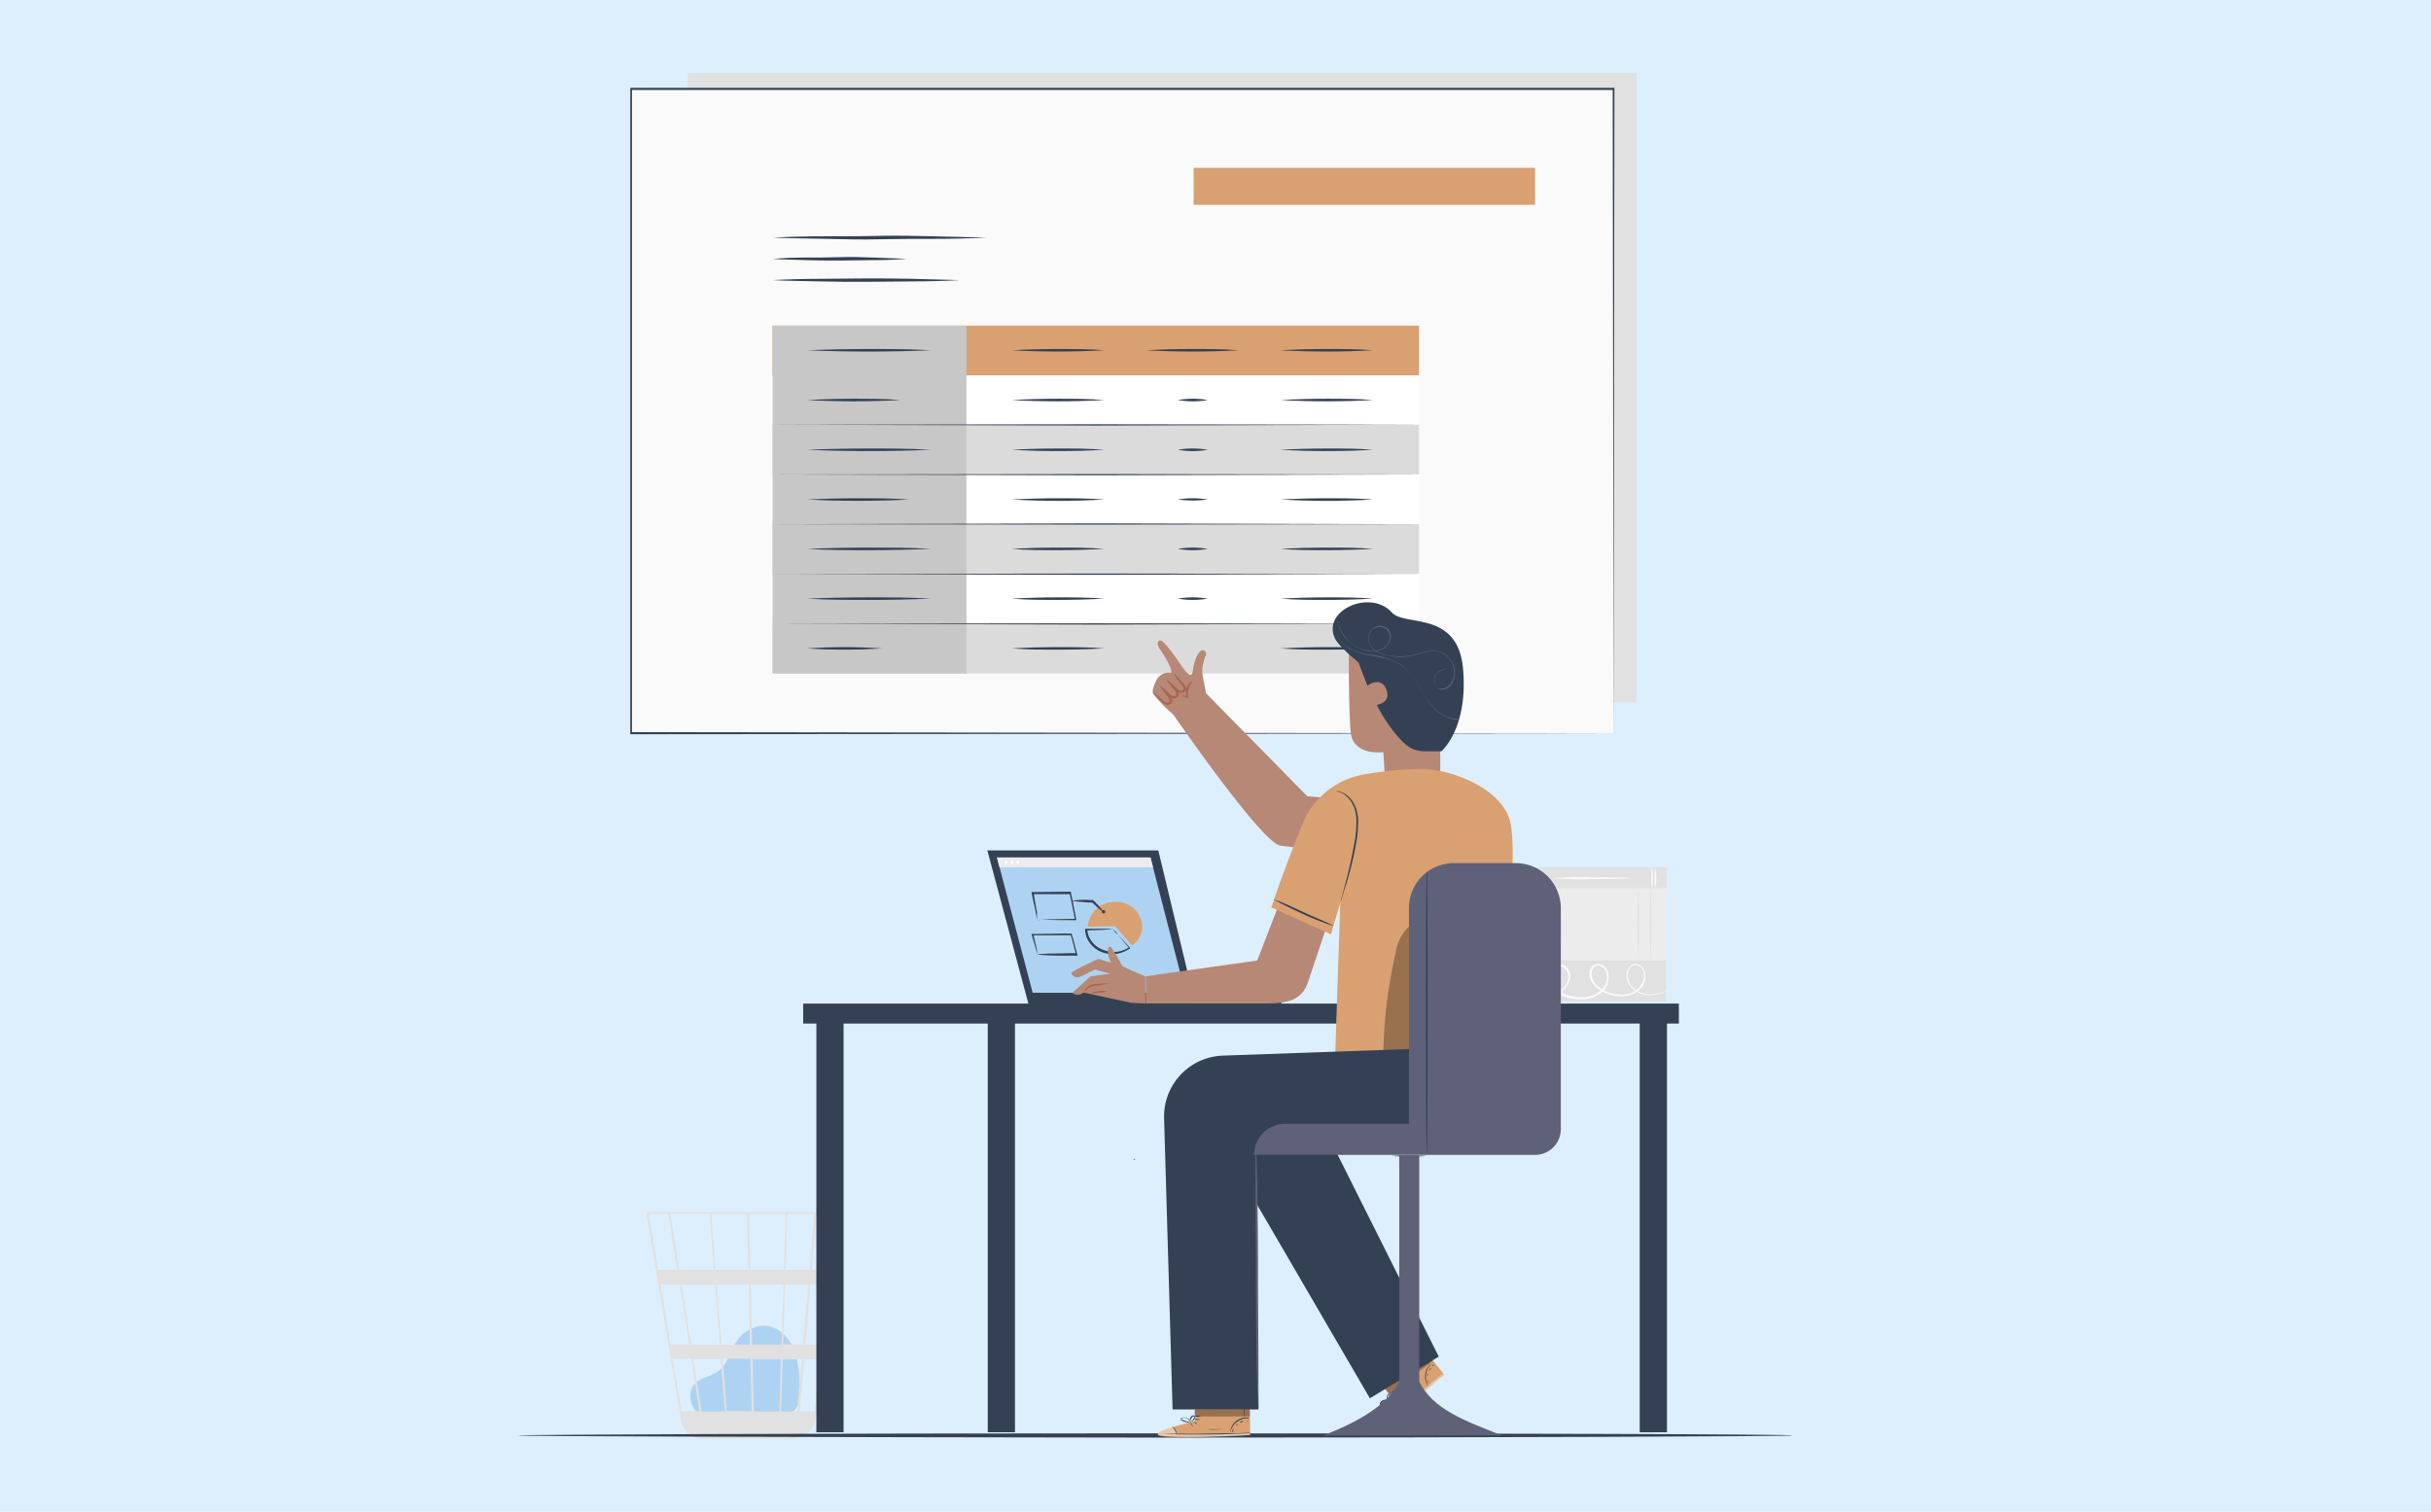 <svg xmlns="http://www.w3.org/2000/svg" width="400" height="248.751" viewBox="0 0 400 248.751">
  <g id="Grupo_1113177" data-name="Grupo 1113177" transform="translate(-180 -2726)">
    <rect id="Rectángulo_405311" data-name="Rectángulo 405311" width="400" height="248.751" transform="translate(180 2726)" fill="#ddeffd"/>
    <g id="anotar" transform="translate(238.482 2738.012)">
      <g id="Grupo_1112863" data-name="Grupo 1112863" transform="translate(190.273 130.709)">
        <g id="Grupo_1112851" data-name="Grupo 1112851" transform="translate(0.11)">
          <g id="Grupo_1112845" data-name="Grupo 1112845">
            <g id="Grupo_1112844" data-name="Grupo 1112844">
              <rect id="Rectángulo_405244" data-name="Rectángulo 405244" width="25.402" height="3.429" fill="#e1e1e1"/>
            </g>
          </g>
          <g id="Grupo_1112846" data-name="Grupo 1112846" transform="translate(3.357 0.141)">
            <path id="Trazado_903065" data-name="Trazado 903065" d="M4.732,0a7.951,7.951,0,0,1,0,3.149A7.951,7.951,0,0,1,4.732,0Z" transform="translate(-4.575)" fill="#fafafa"/>
          </g>
          <g id="Grupo_1112847" data-name="Grupo 1112847" transform="translate(2.803 0.071)">
            <path id="Trazado_903066" data-name="Trazado 903066" d="M4.732,0a7.951,7.951,0,0,1,0,3.149A7.951,7.951,0,0,1,4.732,0Z" transform="translate(-4.575)" fill="#fafafa"/>
          </g>
          <g id="Grupo_1112848" data-name="Grupo 1112848" transform="translate(23.355 0.141)">
            <path id="Trazado_903067" data-name="Trazado 903067" d="M4.732,0a7.951,7.951,0,0,1,0,3.149A7.951,7.951,0,0,1,4.732,0Z" transform="translate(-4.575)" fill="#fafafa"/>
          </g>
          <g id="Grupo_1112849" data-name="Grupo 1112849" transform="translate(22.818 0.071)">
            <ellipse id="Elipse_13240" data-name="Elipse 13240" cx="0.14" cy="1.61" rx="0.14" ry="1.61" transform="translate(0 0)" fill="#fafafa"/>
          </g>
          <g id="Grupo_1112850" data-name="Grupo 1112850" transform="translate(6.578 1.642)">
            <path id="Trazado_903068" data-name="Trazado 903068" d="M17.516.14c0,.07-2.939.14-6.508.14A54.251,54.251,0,0,1,4.5.14,54.251,54.251,0,0,1,11.008,0C14.577,0,17.516.07,17.516.14Z" transform="translate(-4.5)" fill="#fafafa"/>
          </g>
        </g>
        <g id="Grupo_1112854" data-name="Grupo 1112854" transform="translate(0 15.294)">
          <g id="Grupo_1112852" data-name="Grupo 1112852">
            <rect id="Rectángulo_405245" data-name="Rectángulo 405245" width="25.402" height="6.788" fill="#e1e1e1"/>
          </g>
          <g id="Grupo_1112853" data-name="Grupo 1112853" transform="translate(0.064 0.573)">
            <path id="Trazado_903069" data-name="Trazado 903069" d="M30.252,4.339c-.07,0-.07.07-.14.07a1.139,1.139,0,0,1-.42.21,7.189,7.189,0,0,1-1.749.49,4.756,4.756,0,0,1-2.8-.42,3.635,3.635,0,0,1-1.33-1.19,2.766,2.766,0,0,1-.49-1.959,1.866,1.866,0,0,1,.49-.98A1.329,1.329,0,0,1,24.864,0a1.71,1.71,0,0,1,1.05.56,2.275,2.275,0,0,1,.49,1.19,2.744,2.744,0,0,1-.84,2.379,3.717,3.717,0,0,1-2.449,1.19,6.628,6.628,0,0,1-2.869-.35A5,5,0,0,1,17.8,3.289a2.258,2.258,0,0,1-.56-1.47A1.855,1.855,0,0,1,17.8.28a1.467,1.467,0,0,1,.77-.28,1.863,1.863,0,0,1,.84.21,2.078,2.078,0,0,1,.91,1.4,3.224,3.224,0,0,1-.98,3.009,4.98,4.98,0,0,1-2.869,1.19,6.922,6.922,0,0,1-2.939-.28,3.978,3.978,0,0,1-2.239-1.749,3.112,3.112,0,0,1-.28-2.729,1.54,1.54,0,0,1,1.05-.91,1.623,1.623,0,0,1,1.26.28,2.186,2.186,0,0,1,.63,2.309,4.734,4.734,0,0,1-1.26,1.819,5.446,5.446,0,0,1-3.5,1.33,6.017,6.017,0,0,1-2.729-.63A4.985,4.985,0,0,1,4.92,4.2c-.07-.14-.21-.21-.28-.35l-.14-.14a9.76,9.76,0,0,0,1.889,1.47,5.188,5.188,0,0,0,2.729.56,5.913,5.913,0,0,0,3.359-1.33,3.546,3.546,0,0,0,1.19-1.679A1.869,1.869,0,0,0,13.107.7a1.418,1.418,0,0,0-1.05-.28,1.205,1.205,0,0,0-.84.7,2.766,2.766,0,0,0,.28,2.449,3.99,3.99,0,0,0,2.1,1.61,7.868,7.868,0,0,0,2.869.28,4.156,4.156,0,0,0,2.659-1.12,2.778,2.778,0,0,0,.91-2.659,1.982,1.982,0,0,0-.77-1.19,1.054,1.054,0,0,0-1.26.07,1.411,1.411,0,0,0-.42,1.26,3.067,3.067,0,0,0,.49,1.33,4.667,4.667,0,0,0,2.309,1.54,6.012,6.012,0,0,0,2.729.35,3.456,3.456,0,0,0,2.239-1.12,2.844,2.844,0,0,0,.84-2.169A1.574,1.574,0,0,0,24.864.21a1.128,1.128,0,0,0-.91.42,2.169,2.169,0,0,0-.42.91,2.815,2.815,0,0,0,.42,1.819,3.427,3.427,0,0,0,1.26,1.19,4.53,4.53,0,0,0,2.729.42,7.952,7.952,0,0,0,1.749-.42C30.042,4.409,30.252,4.269,30.252,4.339Z" transform="translate(-4.5)" fill="#fafafa"/>
          </g>
        </g>
        <g id="Grupo_1112862" data-name="Grupo 1112862" transform="translate(2.271 3.375)">
          <g id="Grupo_1112857" data-name="Grupo 1112857" transform="translate(0 0.12)">
            <g id="Grupo_1112856" data-name="Grupo 1112856">
              <g id="Grupo_1112855" data-name="Grupo 1112855">
                <rect id="Rectángulo_405246" data-name="Rectángulo 405246" width="23.163" height="11.756" fill="#ececec"/>
              </g>
            </g>
          </g>
          <g id="Grupo_1112858" data-name="Grupo 1112858" transform="translate(3.741 0.525)">
            <path id="Trazado_903070" data-name="Trazado 903070" d="M4.732,0a103.371,103.371,0,0,1,0,11.406A103.371,103.371,0,0,1,4.732,0Z" transform="translate(-4.575)" fill="#e1e1e1"/>
          </g>
          <g id="Grupo_1112859" data-name="Grupo 1112859" transform="translate(5.495 0.379)">
            <path id="Trazado_903071" data-name="Trazado 903071" d="M4.732,0a100.851,100.851,0,0,1,0,11.267A100.852,100.852,0,0,1,4.732,0Z" transform="translate(-4.575)" fill="#e1e1e1"/>
          </g>
          <g id="Grupo_1112860" data-name="Grupo 1112860" transform="translate(20.432)">
            <path id="Trazado_903072" data-name="Trazado 903072" d="M4.732,0a112.431,112.431,0,0,1,0,11.9A112.431,112.431,0,0,1,4.732,0Z" transform="translate(-4.575)" fill="#e1e1e1"/>
          </g>
          <g id="Grupo_1112861" data-name="Grupo 1112861" transform="translate(18.368 0.159)">
            <path id="Trazado_903073" data-name="Trazado 903073" d="M4.732,0a105.921,105.921,0,0,1,0,11.546A105.921,105.921,0,0,1,4.732,0Z" transform="translate(-4.575)" fill="#e1e1e1"/>
          </g>
        </g>
      </g>
      <rect id="Rectángulo_405247" data-name="Rectángulo 405247" width="156.122" height="103.568" transform="translate(54.71)" fill="#e1e1e1"/>
      <g id="Grupo_1112865" data-name="Grupo 1112865" transform="translate(47.845 187.429)">
        <g id="Grupo_1112864" data-name="Grupo 1112864" transform="translate(7.232 18.71)">
          <path id="Trazado_903074" data-name="Trazado 903074" d="M5.975,14.556a3.742,3.742,0,0,1-1.05-4.549,4.43,4.43,0,0,1,2.169-1.54,7.78,7.78,0,0,0,2.379-1.26c1.26-1.12,1.61-2.939,2.519-4.339A5.511,5.511,0,0,1,16.752,0c2.239.07,4.059,1.889,4.9,3.989a18.951,18.951,0,0,1,.91,6.578c0,1.26-.07,2.589-.98,3.429a4.638,4.638,0,0,1-3.219.77l-12.106-.42" transform="translate(-4.518 0)" fill="#aed3f2"/>
        </g>
        <path id="Trazado_903075" data-name="Trazado 903075" d="M36.34,0H4.5l5.738,34.149a3.674,3.674,0,0,0,2.729,3.009h.14c.07,0,.21.07.28.07a1.938,1.938,0,0,0,.63.07H28.363a2.871,2.871,0,0,0,.77-.07,3.862,3.862,0,0,0,3.219-3.359l2.729-23.513.14-.91h0L36.34.14ZM30.322,21.763H27.033l.35-9.867h3.779Zm1.19-9.867h3.149l-1.19,9.937h-2.8ZM22.2,32.82l-.21-8.607h4.689L26.4,32.82ZM17.1,24.143h4.549l.21,8.607H17.726Zm.35,8.677H13.6c-.35-2.309-.84-5.318-1.33-8.607h4.479Zm-.56-11.057-.77-9.867h5.248l.21,9.937H16.886Zm5.038,0-.21-9.867H27.1l-.35,9.937H21.925Zm-.28-12.246L21.435.35h6.018l-.28,9.167Zm-.35,0H15.906L15.207.35h5.878Zm-5.668,0H9.958c-.21-1.26-.42-2.449-.56-3.569C8.839,2.239,8.559.84,8.489.28h6.438Zm.21,2.379.77,9.937H11.918c-.14-.98-.35-2.029-.49-3.009-.35-2.309-.77-4.689-1.05-6.858h5.458Zm-4.269,9.867H8.489L6.879,11.9h3.149c.49,3.079.98,6.438,1.54,9.867Zm.35,2.379c.49,3.009.91,5.948,1.33,8.607H10.308l-1.47-8.607ZM26.683,32.82l.28-8.607h3.149l-.77,8.607Zm.77-23.3L27.733.35h4.409l-.77,9.167ZM8.139.35c.14.63.7,4.269,1.47,9.167H6.459L4.92.35ZM32.211,32.82H29.762l.77-8.607h2.729Zm2.729-23.3H31.722L32.491.35h3.5Z" transform="translate(-4.5)" fill="#e1e1e1"/>
      </g>
      <g id="Grupo_1112871" data-name="Grupo 1112871" transform="translate(26.722 223.845)">
        <path id="Trazado_903080" data-name="Trazado 903080" d="M214.3.35c0,.14-46.956.35-104.9.35C51.456.63,4.5.49,4.5.35S51.456,0,109.4,0,214.3.14,214.3.35Z" transform="translate(-4.5)" fill="#344154"/>
      </g>
      <g id="Grupo_1112873" data-name="Grupo 1112873" transform="translate(45.224 2.442)">
        <g id="Grupo_1112872" data-name="Grupo 1112872" transform="translate(0.087 0.157)">
          <rect id="Rectángulo_405248" data-name="Rectángulo 405248" width="161.65" height="106.017" transform="translate(0)" fill="#fafafa"/>
        </g>
        <path id="Trazado_903081" data-name="Trazado 903081" d="M166.39,106.227c0-1.05-.07-41.357-.14-106.017l.14.14H4.74L4.88.14V106.157l-.14-.14,161.65.21-161.65.14H4.6V0H166.53V.14C166.46,64.87,166.39,105.178,166.39,106.227Z" transform="translate(-4.6)" fill="#344154"/>
      </g>
      <rect id="Rectángulo_405249" data-name="Rectángulo 405249" width="106.367" height="8.187" transform="translate(68.636 49.755)" fill="#fff"/>
      <rect id="Rectángulo_405250" data-name="Rectángulo 405250" width="106.367" height="8.187" transform="translate(68.636 41.567)" fill="#d9a171"/>
      <rect id="Rectángulo_405251" data-name="Rectángulo 405251" width="106.367" height="8.187" transform="translate(68.636 57.872)" fill="#dbdbdb"/>
      <rect id="Rectángulo_405252" data-name="Rectángulo 405252" width="106.367" height="8.187" transform="translate(68.636 66.06)" fill="#fff"/>
      <rect id="Rectángulo_405253" data-name="Rectángulo 405253" width="106.367" height="8.187" transform="translate(68.636 74.247)" fill="#dbdbdb"/>
      <rect id="Rectángulo_405254" data-name="Rectángulo 405254" width="106.367" height="8.187" transform="translate(68.636 82.435)" fill="#fff"/>
      <rect id="Rectángulo_405255" data-name="Rectángulo 405255" width="106.367" height="8.187" transform="translate(68.636 90.622)" fill="#dbdbdb"/>
      <rect id="Rectángulo_405256" data-name="Rectángulo 405256" width="31.91" height="57.242" transform="translate(68.636 41.567)" fill="#c7c7c7"/>
      <path id="Trazado_903082" data-name="Trazado 903082" d="M91,82.67l53.184-.07,53.184.07-53.184.14Z" transform="translate(-22.364 -24.798)" fill="#344154"/>
      <path id="Trazado_903083" data-name="Trazado 903083" d="M91,94.37l53.184-.07,53.184.07-53.184.14Z" transform="translate(-22.364 -28.31)" fill="#344154"/>
      <path id="Trazado_903084" data-name="Trazado 903084" d="M91,106.04l53.184-.14,53.184.14-53.184.07Z" transform="translate(-22.364 -31.793)" fill="#344154"/>
      <path id="Trazado_903085" data-name="Trazado 903085" d="M91,117.77l53.184-.07,53.184.07-53.184.14Z" transform="translate(-22.364 -35.335)" fill="#344154"/>
      <path id="Trazado_903086" data-name="Trazado 903086" d="M91,129.47l53.184-.07,53.184.07-53.184.14Z" transform="translate(-22.364 -38.848)" fill="#344154"/>
      <path id="Trazado_903087" data-name="Trazado 903087" d="M99.1,65.11c3.359-.14,6.788-.21,10.147-.21s6.788,0,10.217.21c-3.429.14-6.788.21-10.217.21S102.529,65.25,99.1,65.11Z" transform="translate(-24.796 -19.484)" fill="#344154"/>
      <path id="Trazado_903088" data-name="Trazado 903088" d="M99.1,76.81c2.589-.14,5.108-.21,7.7-.21s5.108,0,7.7.21c-2.589.14-5.108.21-7.7.21S101.689,76.95,99.1,76.81Z" transform="translate(-24.796 -22.997)" fill="#344154"/>
      <path id="Trazado_903089" data-name="Trazado 903089" d="M99.1,88.51c3.359-.14,6.788-.21,10.147-.21s6.788,0,10.217.21c-3.429.14-6.788.21-10.217.21S102.529,88.65,99.1,88.51Z" transform="translate(-24.796 -26.509)" fill="#344154"/>
      <path id="Trazado_903090" data-name="Trazado 903090" d="M99.1,100.21q4.2-.21,8.4-.21c2.8,0,5.6,0,8.4.21q-4.2.21-8.4.21T99.1,100.21Z" transform="translate(-24.796 -30.022)" fill="#344154"/>
      <path id="Trazado_903091" data-name="Trazado 903091" d="M99.1,111.81c3.359-.14,6.788-.21,10.147-.21s6.788,0,10.217.21c-3.429.14-6.788.21-10.217.21S102.529,112.02,99.1,111.81Z" transform="translate(-24.796 -33.504)" fill="#344154"/>
      <path id="Trazado_903092" data-name="Trazado 903092" d="M99.1,123.51c3.359-.14,6.788-.21,10.147-.21s6.788,0,10.217.21c-3.429.14-6.788.21-10.217.21S102.529,123.72,99.1,123.51Z" transform="translate(-24.796 -37.017)" fill="#344154"/>
      <path id="Trazado_903093" data-name="Trazado 903093" d="M99.1,135.21c2.029-.14,4.129-.21,6.158-.21s4.129.07,6.158.21c-2.029.14-4.129.21-6.158.21S101.2,135.35,99.1,135.21Z" transform="translate(-24.796 -40.529)" fill="#344154"/>
      <path id="Trazado_903094" data-name="Trazado 903094" d="M147.2,65.11c2.519-.14,5.108-.21,7.628-.21s5.108,0,7.628.21c-2.519.14-5.108.21-7.628.21S149.789,65.25,147.2,65.11Z" transform="translate(-39.236 -19.484)" fill="#344154"/>
      <path id="Trazado_903095" data-name="Trazado 903095" d="M147.2,76.81c2.519-.14,5.108-.21,7.628-.21s5.108,0,7.628.21c-2.519.14-5.108.21-7.628.21S149.789,76.95,147.2,76.81Z" transform="translate(-39.236 -22.997)" fill="#344154"/>
      <path id="Trazado_903096" data-name="Trazado 903096" d="M147.2,88.51c2.519-.14,5.108-.21,7.628-.21s5.108,0,7.628.21c-2.519.14-5.108.21-7.628.21S149.789,88.65,147.2,88.51Z" transform="translate(-39.236 -26.509)" fill="#344154"/>
      <path id="Trazado_903097" data-name="Trazado 903097" d="M147.2,100.21c2.519-.14,5.108-.21,7.628-.21s5.108,0,7.628.21c-2.519.14-5.108.21-7.628.21S149.789,100.35,147.2,100.21Z" transform="translate(-39.236 -30.022)" fill="#344154"/>
      <path id="Trazado_903098" data-name="Trazado 903098" d="M147.2,111.81c2.519-.14,5.108-.21,7.628-.21s5.108,0,7.628.21c-2.519.14-5.108.21-7.628.21S149.789,112.02,147.2,111.81Z" transform="translate(-39.236 -33.504)" fill="#344154"/>
      <path id="Trazado_903099" data-name="Trazado 903099" d="M147.2,123.51c2.519-.14,5.108-.21,7.628-.21s5.108,0,7.628.21c-2.519.14-5.108.21-7.628.21S149.789,123.72,147.2,123.51Z" transform="translate(-39.236 -37.017)" fill="#344154"/>
      <path id="Trazado_903100" data-name="Trazado 903100" d="M147.2,135.21c2.519-.14,5.108-.21,7.628-.21s5.108,0,7.628.21c-2.519.14-5.108.21-7.628.21S149.789,135.42,147.2,135.21Z" transform="translate(-39.236 -40.529)" fill="#344154"/>
      <path id="Trazado_903101" data-name="Trazado 903101" d="M178.8,65.11c2.589-.14,5.108-.21,7.628-.21s5.108,0,7.628.21c-2.519.14-5.108.21-7.628.21S181.389,65.25,178.8,65.11Z" transform="translate(-48.723 -19.484)" fill="#344154"/>
      <path id="Trazado_903102" data-name="Trazado 903102" d="M186.3,123.51a14.392,14.392,0,0,1,4.9,0A14.392,14.392,0,0,1,186.3,123.51Z" transform="translate(-50.975 -37.017)" fill="#344154"/>
      <path id="Trazado_903103" data-name="Trazado 903103" d="M186.3,111.81a15.109,15.109,0,0,1,2.449-.21,14.471,14.471,0,0,1,2.449.21,14.39,14.39,0,0,1-4.9,0Z" transform="translate(-50.975 -33.504)" fill="#344154"/>
      <path id="Trazado_903104" data-name="Trazado 903104" d="M186.3,100.21a14.392,14.392,0,0,1,4.9,0A19.128,19.128,0,0,1,186.3,100.21Z" transform="translate(-50.975 -30.022)" fill="#344154"/>
      <path id="Trazado_903105" data-name="Trazado 903105" d="M186.3,88.51a14.392,14.392,0,0,1,4.9,0A14.392,14.392,0,0,1,186.3,88.51Z" transform="translate(-50.975 -26.509)" fill="#344154"/>
      <path id="Trazado_903106" data-name="Trazado 903106" d="M186.3,76.81a15.107,15.107,0,0,1,2.449-.21,14.47,14.47,0,0,1,2.449.21,14.472,14.472,0,0,1-2.449.21A15.109,15.109,0,0,1,186.3,76.81Z" transform="translate(-50.975 -22.997)" fill="#344154"/>
      <path id="Trazado_903107" data-name="Trazado 903107" d="M210.4,65.11c2.589-.14,5.108-.21,7.628-.21s5.108,0,7.628.21c-2.519.14-5.108.21-7.628.21S212.989,65.25,210.4,65.11Z" transform="translate(-58.21 -19.484)" fill="#344154"/>
      <path id="Trazado_903108" data-name="Trazado 903108" d="M210.4,76.81c2.589-.14,5.108-.21,7.628-.21s5.108,0,7.628.21c-2.519.14-5.108.21-7.628.21S212.989,76.95,210.4,76.81Z" transform="translate(-58.21 -22.997)" fill="#344154"/>
      <path id="Trazado_903109" data-name="Trazado 903109" d="M210.4,88.51c2.589-.14,5.108-.21,7.628-.21s5.108,0,7.628.21c-2.519.14-5.108.21-7.628.21S212.989,88.65,210.4,88.51Z" transform="translate(-58.21 -26.509)" fill="#344154"/>
      <path id="Trazado_903110" data-name="Trazado 903110" d="M210.4,100.21c2.589-.14,5.108-.21,7.628-.21s5.108,0,7.628.21c-2.519.14-5.108.21-7.628.21S212.989,100.35,210.4,100.21Z" transform="translate(-58.21 -30.022)" fill="#344154"/>
      <path id="Trazado_903111" data-name="Trazado 903111" d="M210.4,111.81c2.589-.14,5.108-.21,7.628-.21s5.108,0,7.628.21c-2.519.14-5.108.21-7.628.21S212.989,112.02,210.4,111.81Z" transform="translate(-58.21 -33.504)" fill="#344154"/>
      <path id="Trazado_903112" data-name="Trazado 903112" d="M210.4,123.51c2.589-.14,5.108-.21,7.628-.21s5.108,0,7.628.21c-2.519.14-5.108.21-7.628.21S212.989,123.72,210.4,123.51Z" transform="translate(-58.21 -37.017)" fill="#344154"/>
      <path id="Trazado_903113" data-name="Trazado 903113" d="M210.4,135.21c2.589-.14,5.108-.21,7.628-.21s5.108,0,7.628.21c-2.519.14-5.108.21-7.628.21S212.989,135.42,210.4,135.21Z" transform="translate(-58.21 -40.529)" fill="#344154"/>
      <path id="Trazado_903114" data-name="Trazado 903114" d="M91,38.567q4.409-.21,8.817-.21c2.939,0,5.878,0,8.817-.07s5.878,0,8.817.07l8.817.21q-4.409.21-8.817.21c-2.939,0-5.878,0-8.817.07s-5.878,0-8.817-.07S93.939,38.707,91,38.567Z" transform="translate(-22.364 -11.486)" fill="#344154"/>
      <path id="Trazado_903115" data-name="Trazado 903115" d="M91,43.567c1.819-.14,3.709-.21,5.528-.21s3.709,0,5.528-.07,3.709,0,5.528.07l5.528.21c-1.819.14-3.709.21-5.528.21s-3.709.07-5.528.07-3.709,0-5.528-.07S92.819,43.707,91,43.567Z" transform="translate(-22.364 -12.987)" fill="#344154"/>
      <path id="Trazado_903116" data-name="Trazado 903116" d="M91,48.58c2.589-.14,5.108-.21,7.7-.21s5.108-.07,7.7-.07,5.108,0,7.7.07l7.7.21c-2.589.14-5.108.21-7.7.21s-5.108.07-7.7.07-5.108,0-7.7-.07S93.589,48.72,91,48.58Z" transform="translate(-22.364 -14.5)" fill="#344154"/>
      <g id="Grupo_1112874" data-name="Grupo 1112874" transform="translate(116.319 151.498)">
        <rect id="Rectángulo_405257" data-name="Rectángulo 405257" width="36.039" height="1.749" transform="translate(0 0)" fill="#344154"/>
      </g>
      <path id="Trazado_903117" data-name="Trazado 903117" d="M148.288,208.132,141.5,182.8h28.131l6.088,25.332Z" transform="translate(-37.525 -54.879)" fill="#344154"/>
      <g id="Grupo_1112875" data-name="Grupo 1112875" transform="translate(105.559 129.091)">
        <path id="Trazado_903118" data-name="Trazado 903118" d="M172.5,205.053H147.378L141.5,182.8h25.262Z" transform="translate(-141.5 -182.8)" fill="#aed3f2"/>
      </g>
      <g id="Grupo_1112876" data-name="Grupo 1112876" transform="translate(105.56 129.091)">
        <path id="Trazado_903119" data-name="Trazado 903119" d="M141.92,184.41h25.262l-.42-1.61H141.5Z" transform="translate(-141.5 -182.8)" fill="#ececec"/>
      </g>
      <g id="Grupo_1112879" data-name="Grupo 1112879" transform="translate(106.808 129.614)">
        <g id="Grupo_1112877" data-name="Grupo 1112877" transform="translate(1.901)">
          <path id="Trazado_903120" data-name="Trazado 903120" d="M141.5,183.08a.28.28,0,1,0,.28-.28.256.256,0,0,0-.28.28Z" transform="translate(-141.5 -182.8)" fill="#fafafa"/>
        </g>
        <g id="Grupo_1112878" data-name="Grupo 1112878" transform="translate(0.95)">
          <path id="Trazado_903121" data-name="Trazado 903121" d="M141.5,183.08a.28.28,0,1,0,.28-.28.256.256,0,0,0-.28.28Z" transform="translate(-141.5 -182.8)" fill="#fafafa"/>
        </g>
        <path id="Trazado_903122" data-name="Trazado 903122" d="M141.5,183.08a.28.28,0,1,0,.28-.28.256.256,0,0,0-.28.28Z" transform="translate(-141.5 -182.8)" fill="#fafafa"/>
      </g>
      <g id="Grupo_1112880" data-name="Grupo 1112880" transform="translate(120.512 136.415)">
        <path id="Trazado_903123" data-name="Trazado 903123" d="M156.279,196.588l2.8,3.149a3.792,3.792,0,0,0,1.679-3.149,4.2,4.2,0,0,0-4.479-3.989,4.349,4.349,0,0,0-4.479,4.059Z" transform="translate(-151.8 -192.597)" fill="#d9a171"/>
      </g>
      <g id="Grupo_1112881" data-name="Grupo 1112881" transform="translate(120.067 140.819)">
        <path id="Trazado_903124" data-name="Trazado 903124" d="M156.249,192.57a4.01,4.01,0,0,1,.77.77c.49.56,1.19,1.33,2.029,2.239l.07.14-.14.07a4.888,4.888,0,0,1-4.689.49,4.5,4.5,0,0,1-1.889-1.54,3.771,3.771,0,0,1-.7-2.1v-.14h3.289c.49,0,.91.07,1.26.07a7.2,7.2,0,0,1-1.19.07c-.77.07-1.819.07-3.149.14l.14-.14a3.662,3.662,0,0,0,.7,1.889,4,4,0,0,0,1.819,1.4,4.535,4.535,0,0,0,4.409-.42v.21c-.77-.91-1.47-1.749-1.889-2.309C156.738,193.27,156.529,192.92,156.249,192.57Z" transform="translate(-151.7 -192.5)" fill="#344154"/>
      </g>
      <g id="Grupo_1112882" data-name="Grupo 1112882" transform="translate(122.82 137.742)">
        <path id="Trazado_903125" data-name="Trazado 903125" d="M151.8,192.78a.28.28,0,1,0,.28-.28h0A.3.3,0,0,0,151.8,192.78Z" transform="translate(-151.8 -192.5)" fill="#344154"/>
      </g>
      <g id="Grupo_1112883" data-name="Grupo 1112883" transform="translate(117.842 136.054)">
        <path id="Trazado_903126" data-name="Trazado 903126" d="M151.8,192.728a14.24,14.24,0,0,1,3.009-.14h.49l.07.07a11.675,11.675,0,0,1,1.749,1.959,11.285,11.285,0,0,1-1.959-1.679l.14.07h-.42C153.829,192.938,152.78,192.868,151.8,192.728Z" transform="translate(-151.8 -192.561)" fill="#344154"/>
      </g>
      <path id="Trazado_903127" data-name="Trazado 903127" d="M152.88,197.189a5.927,5.927,0,0,1-.28-1.19c-.14-.77-.42-1.889-.7-3.289v-.14h.14l6.228-.07s.28.21.14.14h0v.28l.07.28c.07.21.07.42.14.56.07.42.14.77.21,1.12.14.77.28,1.47.42,2.169v.14h-.14c-1.889,0-3.429,0-4.549-.07H153.3a.888.888,0,0,1-.42.07c.14,0,.28-.07.49-.07l1.33-.07c1.12,0,2.659-.07,4.479-.07l-.14.14-.42-2.1-.21-1.12c-.07-.21-.07-.42-.14-.56l-.07-.28v-.28h0c-.14-.14.21.14.14.14H152.11l.14-.14c.21,1.33.42,2.449.56,3.219A3.508,3.508,0,0,0,152.88,197.189Z" transform="translate(-40.647 -57.792)" fill="#344154"/>
      <g id="Grupo_1112884" data-name="Grupo 1112884" transform="translate(111.211 141.608)">
        <path id="Trazado_903128" data-name="Trazado 903128" d="M152.85,196.029a3.944,3.944,0,0,1-.28-.84c-.14-.56-.42-1.4-.7-2.379l-.07-.14h.14c1.679,0,3.989-.07,6.438-.07l.14.14h0v.21l.07.21.14.42.21.84c.14.56.28,1.05.42,1.61l.07.21h-.21c-1.889,0-3.569,0-4.689-.07l-1.33-.07a.761.761,0,0,1-.35-.07c.14,0,.35-.07.49-.07l1.33-.07c1.12,0,2.729-.07,4.619-.07l-.14.21c-.14-.49-.28-1.05-.42-1.609l-.21-.84-.14-.42-.07-.21v-.21h0l.14.14H152.01l.14-.14c.21.98.42,1.819.56,2.379A4.1,4.1,0,0,0,152.85,196.029Z" transform="translate(-151.8 -192.6)" fill="#344154"/>
      </g>
      <g id="Grupo_1112885" data-name="Grupo 1112885" transform="translate(73.674 153.127)">
        <path id="Trazado_903129" data-name="Trazado 903129" d="M98.2,124.5v3.289h2.169v67.249h4.479V127.789h23.723v67.249h4.479V127.789h102.8v67.249h4.479V127.789h1.959V124.5H98.2Z" transform="translate(-98.2 -124.5)" fill="#344154"/>
      </g>
      <g id="Grupo_1112886" data-name="Grupo 1112886" transform="translate(170.459 178.102)">
        <path id="Trazado_903130" data-name="Trazado 903130" d="M98.2,124.655a40.227,40.227,0,0,0,5.808,0A40.227,40.227,0,0,0,98.2,124.655Z" transform="translate(-98.2 -124.55)" fill="#344154"/>
      </g>
      <g id="Grupo_1112887" data-name="Grupo 1112887" transform="translate(128.025 178.72)">
        <ellipse id="Elipse_13242" data-name="Elipse 13242" cx="0.14" cy="0.07" rx="0.14" ry="0.07" transform="translate(0)" fill="#5e6178"/>
      </g>
      <g id="Grupo_1112949" data-name="Grupo 1112949" transform="translate(117.805 87.099)">
        <g id="Grupo_1112895" data-name="Grupo 1112895" transform="translate(13.387 6.286)">
          <path id="Trazado_903131" data-name="Trazado 903131" d="M123.493,150.21l-16.655-16.935-.35-1.819c-.07-.35-.14-.7-.21-1.12a5.17,5.17,0,0,1,0-1.47,7.188,7.188,0,0,1,.49-1.749.6.6,0,0,0-.63-.91c-.49.14-1.26,1.54-1.47,3.359s-1.749-.63-2.309-1.47-2.519-3.5-2.939-3.5c-.56-.07-.77.56-.14,1.47.63.84,2.239,3.569,1.749,3.849h0a2.21,2.21,0,0,0-2.309,1.12c-.42.84-.91,1.959-.49,2.449a25.15,25.15,0,0,0,2.659,2.8l.56.49s14.416,20.924,17.565,21.553c1.959.42,32.19,2.939,32.19,2.939l2.309-8.327Z" transform="translate(-98.071 -124.592)" fill="#b78876"/>
          <g id="Grupo_1112889" data-name="Grupo 1112889" transform="translate(0.032 7.345)">
            <g id="Grupo_1112888" data-name="Grupo 1112888" transform="translate(0.072 0.002)">
              <path id="Trazado_903132" data-name="Trazado 903132" d="M98.2,125.69l1.54,1.47a1.088,1.088,0,0,0,.56.42.563.563,0,0,0,.77-.21.6.6,0,0,0,0-.49,1.524,1.524,0,0,0-.35-.56c-.49-.63-.98-1.19-1.47-1.819" transform="translate(-98.2 -124.5)" fill="#b78876"/>
            </g>
            <path id="Trazado_903133" data-name="Trazado 903133" d="M99.22,124.5a6.429,6.429,0,0,1,.77.77c.28.28.49.56.77.84a3.882,3.882,0,0,1,.42.56.733.733,0,0,1-.07.84.92.92,0,0,1-.84.21,1.653,1.653,0,0,1-.63-.42l-.84-.84a2.8,2.8,0,0,1-.7-.84l.84.63.84.77a1.255,1.255,0,0,0,.49.35.615.615,0,0,0,.49-.07.767.767,0,0,0,0-.56,1.255,1.255,0,0,0-.35-.49l-.7-.91A4.442,4.442,0,0,1,99.22,124.5Z" transform="translate(-98.1 -124.5)" fill="#aa6550"/>
          </g>
          <g id="Grupo_1112891" data-name="Grupo 1112891" transform="translate(1.127 6.267)">
            <g id="Grupo_1112890" data-name="Grupo 1112890" transform="translate(0.072 0.002)">
              <path id="Trazado_903134" data-name="Trazado 903134" d="M98.2,125.69l1.54,1.47a1.088,1.088,0,0,0,.56.42.563.563,0,0,0,.77-.21.6.6,0,0,0,0-.49,1.524,1.524,0,0,0-.35-.56L99.25,124.5" transform="translate(-98.2 -124.5)" fill="#b78876"/>
            </g>
            <path id="Trazado_903135" data-name="Trazado 903135" d="M99.22,124.5a6.429,6.429,0,0,1,.77.77l.77.84a3.882,3.882,0,0,1,.42.56.733.733,0,0,1-.07.84.92.92,0,0,1-.84.21,1.653,1.653,0,0,1-.63-.42l-.84-.84a2.8,2.8,0,0,1-.7-.84l.84.63.84.77a1.255,1.255,0,0,0,.49.35.615.615,0,0,0,.49-.07.767.767,0,0,0,0-.56,1.255,1.255,0,0,0-.35-.49l-.7-.91A4.442,4.442,0,0,1,99.22,124.5Z" transform="translate(-98.1 -124.5)" fill="#aa6550"/>
          </g>
          <g id="Grupo_1112893" data-name="Grupo 1112893" transform="translate(2.327 5.383)">
            <g id="Grupo_1112892" data-name="Grupo 1112892" transform="translate(0.072 0.002)">
              <path id="Trazado_903136" data-name="Trazado 903136" d="M98.2,125.69l1.54,1.47a1.088,1.088,0,0,0,.56.42.563.563,0,0,0,.77-.21.6.6,0,0,0,0-.49,1.524,1.524,0,0,0-.35-.56L99.25,124.5" transform="translate(-98.2 -124.5)" fill="#b78876"/>
            </g>
            <path id="Trazado_903137" data-name="Trazado 903137" d="M99.22,124.5a6.429,6.429,0,0,1,.77.77l.77.84a3.882,3.882,0,0,1,.42.56.733.733,0,0,1-.07.84.92.92,0,0,1-.84.21,1.653,1.653,0,0,1-.63-.42l-.84-.84a2.8,2.8,0,0,1-.7-.84,6.564,6.564,0,0,1,.84.63l.84.77a1.255,1.255,0,0,0,.49.35.615.615,0,0,0,.49-.07.767.767,0,0,0,0-.56,1.255,1.255,0,0,0-.35-.49l-.7-.91A4.442,4.442,0,0,1,99.22,124.5Z" transform="translate(-98.1 -124.5)" fill="#aa6550"/>
          </g>
          <g id="Grupo_1112894" data-name="Grupo 1112894" transform="translate(4.838 6.656)">
            <path id="Trazado_903138" data-name="Trazado 903138" d="M98.2,127.042c0-.07.35-.14.91.07l-.21.14a5.3,5.3,0,0,1-.07-1.05,2.592,2.592,0,0,1,.56-1.26c.21-.28.42-.42.49-.35a5.041,5.041,0,0,0-.7,1.679,2.312,2.312,0,0,0,0,.98v.21l-.21-.07C98.55,127.112,98.2,127.112,98.2,127.042Z" transform="translate(-98.2 -124.575)" fill="#aa6550"/>
          </g>
        </g>
        <g id="Grupo_1112899" data-name="Grupo 1112899" transform="translate(42.997)">
          <g id="Grupo_1112896" data-name="Grupo 1112896" transform="translate(2.645 3.732)">
            <path id="Trazado_903139" data-name="Trazado 903139" d="M113.269,127.4l.07,23.233-9.027.42-.35-5.528s-4.339.63-5.248-2.589c-.56-2.1-.42-18.334-.42-18.334Z" transform="translate(-98.278 -124.6)" fill="#b78876"/>
          </g>
          <path id="Trazado_903140" data-name="Trazado 903140" d="M98.633,130.438c.7,1.4,3.849,3.919,3.849,3.919l1.47,3.849c1.26-.98,2.939-.91,3.289,1.26.21,1.61-1.749,1.889-1.749,1.889a26.015,26.015,0,0,0,3.639,5.388c1.819,2.029,2.8,2.239,4.829,2.239h2.169s4.409-3.709,3.569-13.506-9.657-6.928-11.756-9.377C104.371,122.251,96.393,125.819,98.633,130.438Z" transform="translate(-98.243 -124.466)" fill="#344154"/>
          <g id="Grupo_1112897" data-name="Grupo 1112897" transform="translate(0.416 3.756)">
            <path id="Trazado_903141" data-name="Trazado 903141" d="M118.551,140.035a2.668,2.668,0,0,1-1.05-.07,5.726,5.726,0,0,1-2.589-1.33,11.676,11.676,0,0,1-2.589-3.5,11.479,11.479,0,0,0-3.359-4.059c-1.54-1.05-3.429-1.26-5.038-1.61a9.256,9.256,0,0,1-4.059-1.54,4.293,4.293,0,0,1-1.61-2.379,2.668,2.668,0,0,1-.07-1.05,5.3,5.3,0,0,0,.07,1.05,4.5,4.5,0,0,0,1.61,2.309,9.2,9.2,0,0,0,3.989,1.47,14.1,14.1,0,0,1,5.038,1.61,12.332,12.332,0,0,1,3.359,4.129,13.823,13.823,0,0,0,2.589,3.429,5.851,5.851,0,0,0,2.519,1.33,2.87,2.87,0,0,0,.77.07A1.761,1.761,0,0,0,118.551,140.035Z" transform="translate(-98.159 -124.5)" fill="#5e6178"/>
          </g>
          <g id="Grupo_1112898" data-name="Grupo 1112898" transform="translate(0.7 2.603)">
            <path id="Trazado_903142" data-name="Trazado 903142" d="M119.044,133.447a2.186,2.186,0,0,0-.49-.14,4.518,4.518,0,0,0-1.33-.28,3.234,3.234,0,0,0-2.1.49,1.732,1.732,0,0,0-.7,1.12,1.692,1.692,0,0,0,.42,1.4,1,1,0,0,0,.7.28,1.863,1.863,0,0,0,.84-.21,2.723,2.723,0,0,0,1.12-1.4,3.466,3.466,0,0,0-2.169-4.409,2.486,2.486,0,0,0-.7-.14,5.98,5.98,0,0,0-2.239.28,13.861,13.861,0,0,1-2.309.56,7.193,7.193,0,0,1-2.449,0,9.185,9.185,0,0,1-2.379-.63,2.684,2.684,0,0,1-1.61-1.749,2.247,2.247,0,0,1,.56-2.169,1.8,1.8,0,0,1,2.1-.28,1.386,1.386,0,0,1,.77.77,1.835,1.835,0,0,1,.14,1.05,2.425,2.425,0,0,1-1.05,1.679,3.39,3.39,0,0,1-1.819.49,4.7,4.7,0,0,1-1.679-.28,6.3,6.3,0,0,1-2.519-1.54,5.326,5.326,0,0,1-1.26-1.819,4.222,4.222,0,0,1-.42-1.33,2.928,2.928,0,0,1-.07-.49,1.211,1.211,0,0,1,.07.49,10.2,10.2,0,0,0,.49,1.33,10.566,10.566,0,0,0,1.26,1.819,5.9,5.9,0,0,0,2.449,1.47,7.026,7.026,0,0,0,1.679.28,3.159,3.159,0,0,0,1.749-.49,2.083,2.083,0,0,0,.98-1.609,1.551,1.551,0,0,0-.91-1.679,1.817,1.817,0,0,0-1.959.28,2.092,2.092,0,0,0-.49,2.1,2.7,2.7,0,0,0,1.54,1.61,7.119,7.119,0,0,0,2.309.63,14.314,14.314,0,0,0,2.449,0,13.862,13.862,0,0,0,2.309-.56,6.542,6.542,0,0,1,2.309-.28,3.545,3.545,0,0,1,3.149,3.919,2.83,2.83,0,0,1-1.26,2.239,1.863,1.863,0,0,1-.84.21,1.124,1.124,0,0,1-.77-.35,1.57,1.57,0,0,1-.42-1.47,1.46,1.46,0,0,1,.77-1.12,3.336,3.336,0,0,1,2.169-.49,5.133,5.133,0,0,1,1.4.35A.7.7,0,0,1,119.044,133.447Z" transform="translate(-98.4 -124.7)" fill="#5e6178"/>
          </g>
        </g>
        <g id="Grupo_1112917" data-name="Grupo 1112917" transform="translate(49.241 121.565)">
          <path id="Trazado_903143" data-name="Trazado 903143" d="M101.705,133.877,98.766,130.1l7.068-5.6,4.409,5.528-.42.35c-1.889,1.679-9.587,8.257-11.2,8.887C96.807,139.965,101.705,133.877,101.705,133.877Z" transform="translate(-98.152 -124.5)" fill="#d9a171"/>
          <g id="Grupo_1112900" data-name="Grupo 1112900" transform="translate(0.035 5.355)" opacity="0.4">
            <path id="Trazado_903144" data-name="Trazado 903144" d="M99.38,131.638s-1.609,2.239-1.12,2.379,8.607-6.228,11.9-9.377l-.14-.14-9.377,7.488C100.709,132.058,99.8,131.288,99.38,131.638Z" transform="translate(-98.167 -124.5)" fill="#fff"/>
          </g>
          <g id="Grupo_1112901" data-name="Grupo 1112901" transform="translate(0 5.263)">
            <path id="Trazado_903145" data-name="Trazado 903145" d="M110.136,124.5c0,.07-.07.07-.14.14l-.35.28-1.26,1.05c-1.05.91-2.519,2.1-4.2,3.429s-3.149,2.449-4.269,3.289l-1.33.98-.35.28c-.07,0-.07.07-.14.07.07-.07.07-.07.14-.07l.35-.28,1.33-.98c1.12-.84,2.589-2.029,4.269-3.289s3.149-2.519,4.2-3.429l1.26-1.05.35-.28C110.066,124.57,110.136,124.57,110.136,124.5Z" transform="translate(-98.1 -124.5)" fill="#344154"/>
          </g>
          <g id="Grupo_1112902" data-name="Grupo 1112902" transform="translate(1.136 12.391)">
            <path id="Trazado_903146" data-name="Trazado 903146" d="M99.74,125.142a2.445,2.445,0,0,0-1.54-.56A1.472,1.472,0,0,1,99.74,125.142Z" transform="translate(-98.2 -124.539)" fill="#344154"/>
          </g>
          <g id="Grupo_1112903" data-name="Grupo 1112903" transform="translate(3.099 10.048)">
            <path id="Trazado_903147" data-name="Trazado 903147" d="M99.04,124.88a.888.888,0,0,1-.42-.07c-.21-.07-.42-.14-.42-.21a.888.888,0,0,1,.42.07Q99.04,124.775,99.04,124.88Z" transform="translate(-98.2 -124.6)" fill="#344154"/>
          </g>
          <g id="Grupo_1112904" data-name="Grupo 1112904" transform="translate(3.586 9.41)">
            <path id="Trazado_903148" data-name="Trazado 903148" d="M99,124.557a.485.485,0,0,1-.35,0,1.225,1.225,0,0,0-.35-.07.485.485,0,0,1,.35,0A1.225,1.225,0,0,0,99,124.557Z" transform="translate(-98.3 -124.456)" fill="#344154"/>
          </g>
          <g id="Grupo_1112905" data-name="Grupo 1112905" transform="translate(3.287 8.569)">
            <path id="Trazado_903149" data-name="Trazado 903149" d="M98.864,124.5l-.35.35c-.21.21-.35.28-.42.28s.14-.14.35-.35A1.2,1.2,0,0,1,98.864,124.5Z" transform="translate(-98.08 -124.5)" fill="#344154"/>
          </g>
          <g id="Grupo_1112906" data-name="Grupo 1112906" transform="translate(3.07 8.002)">
            <path id="Trazado_903150" data-name="Trazado 903150" d="M98.97,124.5a1.1,1.1,0,0,1-.77.7,3.1,3.1,0,0,0,.42-.35Z" transform="translate(-98.2 -124.5)" fill="#344154"/>
          </g>
          <g id="Grupo_1112907" data-name="Grupo 1112907" transform="translate(1.512 9.656)">
            <path id="Trazado_903151" data-name="Trazado 903151" d="M99.879,124.622a1.255,1.255,0,0,1-.49.35,2.1,2.1,0,0,1-.56.28.631.631,0,0,1-.35.07.247.247,0,0,1-.28-.28.965.965,0,0,1,1.19-.56.6.6,0,0,1,.42.21l.14.14a1.482,1.482,0,0,0-.49-.21.744.744,0,0,0-.56.07.845.845,0,0,0-.49.49c0,.14.07.14.21.14s.21-.07.35-.07a2.1,2.1,0,0,0,.56-.28Z" transform="translate(-98.2 -124.439)" fill="#344154"/>
          </g>
          <g id="Grupo_1112908" data-name="Grupo 1112908" transform="translate(2.67 8.678)">
            <path id="Trazado_903152" data-name="Trazado 903152" d="M98.62,125.747a.838.838,0,0,1-.28-.28,1,1,0,0,1-.14-.42.8.8,0,0,1,.21-.56c.14-.07.28,0,.28.07.07.07.07.14.07.28v.42a.591.591,0,0,1-.14.49,2.475,2.475,0,0,0,.07-.42v-.42c0-.14-.14-.35-.21-.28a.514.514,0,0,0-.14.42,1,1,0,0,0,.14.42A.531.531,0,0,0,98.62,125.747Z" transform="translate(-98.2 -124.459)" fill="#344154"/>
          </g>
          <g id="Grupo_1112909" data-name="Grupo 1112909" transform="translate(8.949 3.443)">
            <path id="Trazado_903153" data-name="Trazado 903153" d="M99.677,124.5a3.616,3.616,0,0,0-.49.42,2.961,2.961,0,0,0-.42,3.569l-.14-.14-.21-.42a2.708,2.708,0,0,1,.7-3.009,1.464,1.464,0,0,1,.42-.28A.15.15,0,0,1,99.677,124.5Z" transform="translate(-98.224 -124.5)" fill="#344154"/>
          </g>
          <g id="Grupo_1112910" data-name="Grupo 1112910" transform="translate(7.324 1.081)">
            <path id="Trazado_903154" data-name="Trazado 903154" d="M98.2,124.5a29.6,29.6,0,0,1,2.309,2.869A23.015,23.015,0,0,1,98.2,124.5Z" transform="translate(-98.2 -124.5)" fill="#344154"/>
          </g>
          <g id="Grupo_1112911" data-name="Grupo 1112911" transform="translate(5.993 7.487)">
            <path id="Trazado_903155" data-name="Trazado 903155" d="M100.229,124.5a6.684,6.684,0,0,1-2.029,1.679s.49-.35,1.05-.84S100.229,124.5,100.229,124.5Z" transform="translate(-98.2 -124.5)" fill="#344154"/>
          </g>
          <g id="Grupo_1112912" data-name="Grupo 1112912" transform="translate(9.419 6.39)">
            <path id="Trazado_903156" data-name="Trazado 903156" d="M98.287,124.5a.724.724,0,0,1,.07.28.724.724,0,0,0,.07.28.3.3,0,0,1-.14-.28C98.287,124.57,98.217,124.5,98.287,124.5Z" transform="translate(-98.256 -124.5)" fill="#344154"/>
          </g>
          <g id="Grupo_1112913" data-name="Grupo 1112913" transform="translate(9.317 5.328)">
            <path id="Trazado_903157" data-name="Trazado 903157" d="M98.257,124.5a.338.338,0,0,1,0,.28.542.542,0,0,0-.07.21.338.338,0,0,1,0-.28A.542.542,0,0,0,98.257,124.5Z" transform="translate(-98.156 -124.5)" fill="#344154"/>
          </g>
          <g id="Grupo_1112914" data-name="Grupo 1112914" transform="translate(9.683 4.432)">
            <path id="Trazado_903158" data-name="Trazado 903158" d="M98.572,124.5a.866.866,0,0,0-.14.21.866.866,0,0,1-.14.21.247.247,0,0,1,.07-.28C98.5,124.5,98.5,124.5,98.572,124.5Z" transform="translate(-98.275 -124.5)" fill="#344154"/>
          </g>
          <g id="Grupo_1112915" data-name="Grupo 1112915" transform="translate(10.176 3.877)">
            <path id="Trazado_903159" data-name="Trazado 903159" d="M98.327,124.5v.14c0,.07-.07.14-.14.07s0-.07,0-.14S98.327,124.5,98.327,124.5Z" transform="translate(-98.156 -124.5)" fill="#344154"/>
          </g>
          <g id="Grupo_1112916" data-name="Grupo 1112916" transform="translate(2.409 2.77)" opacity="0.3">
            <path id="Trazado_903160" data-name="Trazado 903160" d="M106.038,124.99l-7.208,5.458-.63-.84,7.488-5.108Z" transform="translate(-98.2 -124.5)"/>
          </g>
        </g>
        <g id="Grupo_1112936" data-name="Grupo 1112936" transform="translate(14.225 129.909)">
          <g id="Grupo_1112918" data-name="Grupo 1112918" transform="translate(0 0)">
            <path id="Trazado_903161" data-name="Trazado 903161" d="M104.288,129.328V124.5h9.027l.07,7.068-.56.07c-2.519.14-12.666.56-14.346.07C96.66,131.078,104.288,129.328,104.288,129.328Z" transform="translate(-98.199 -124.5)" fill="#d9a171"/>
          </g>
          <g id="Grupo_1112919" data-name="Grupo 1112919" transform="translate(0.013 5.833)" opacity="0.4">
            <path id="Trazado_903162" data-name="Trazado 903162" d="M100.6,124.5s-2.659.77-2.309,1.26,10.637.42,15.185,0v-.21l-11.966.14C101.365,125.69,101.086,124.5,100.6,124.5Z" transform="translate(-98.255 -124.5)" fill="#fff"/>
          </g>
          <g id="Grupo_1112920" data-name="Grupo 1112920" transform="translate(0.21 6.756)">
            <path id="Trazado_903163" data-name="Trazado 903163" d="M113.615,124.47h-.56l-1.61.07c-1.4.07-3.289.14-5.388.14s-4.059,0-5.388-.07l-1.61-.07h1.61c1.4,0,3.289.07,5.388,0s3.989-.07,5.388-.07l1.61-.07h.42C113.475,124.47,113.545,124.47,113.615,124.47Z" transform="translate(-98.5 -124.4)" fill="#344154"/>
          </g>
          <g id="Grupo_1112921" data-name="Grupo 1112921" transform="translate(2.281 5.721)">
            <path id="Trazado_903164" data-name="Trazado 903164" d="M99.04,125.9a2.616,2.616,0,0,0-.84-1.4A1.425,1.425,0,0,1,99.04,125.9Z" transform="translate(-98.2 -124.5)" fill="#344154"/>
          </g>
          <g id="Grupo_1112922" data-name="Grupo 1112922" transform="translate(5.321 5.02)">
            <path id="Trazado_903165" data-name="Trazado 903165" d="M98.69,125.27a2.526,2.526,0,0,1-.28-.35,1.98,1.98,0,0,1-.21-.42,2.525,2.525,0,0,1,.28.35A1.979,1.979,0,0,1,98.69,125.27Z" transform="translate(-98.2 -124.5)" fill="#344154"/>
          </g>
          <g id="Grupo_1112923" data-name="Grupo 1112923" transform="translate(5.896 4.875)">
            <path id="Trazado_903166" data-name="Trazado 903166" d="M98.73,124.99a3.631,3.631,0,0,1-.35-.21.838.838,0,0,1-.28-.28,3.637,3.637,0,0,1,.35.21A.838.838,0,0,1,98.73,124.99Z" transform="translate(-98.1 -124.5)" fill="#344154"/>
          </g>
          <g id="Grupo_1112924" data-name="Grupo 1112924" transform="translate(5.98 4.498)">
            <path id="Trazado_903167" data-name="Trazado 903167" d="M99.08,124.577a1.038,1.038,0,0,1-.49.07,1.191,1.191,0,0,1-.49-.07,2.306,2.306,0,0,1,.98,0Z" transform="translate(-98.1 -124.525)" fill="#344154"/>
          </g>
          <g id="Grupo_1112925" data-name="Grupo 1112925" transform="translate(6.08 3.919)">
            <path id="Trazado_903168" data-name="Trazado 903168" d="M99.25,124.5a1.122,1.122,0,0,1-1.05.07c.21,0,.35-.07.56-.07C98.9,124.57,99.11,124.5,99.25,124.5Z" transform="translate(-98.2 -124.5)" fill="#344154"/>
          </g>
          <g id="Grupo_1112926" data-name="Grupo 1112926" transform="translate(3.796 4.22)">
            <path id="Trazado_903169" data-name="Trazado 903169" d="M99.879,125.357h-.56a2.043,2.043,0,0,1-.63-.14c-.14,0-.21-.07-.35-.14-.07-.07-.14-.07-.14-.21,0-.07,0-.21.07-.21a1.2,1.2,0,0,1,1.33.28l.21.42v.14a1.128,1.128,0,0,0-.28-.49,1.255,1.255,0,0,0-.49-.35.828.828,0,0,0-.7.07c-.07.07-.07.21.07.21.07.07.21.07.35.14a2.043,2.043,0,0,0,.63.14A1.209,1.209,0,0,0,99.879,125.357Z" transform="translate(-98.2 -124.559)" fill="#344154"/>
          </g>
          <g id="Grupo_1112927" data-name="Grupo 1112927" transform="translate(5.273 3.891)">
            <path id="Trazado_903170" data-name="Trazado 903170" d="M98.27,125.62a.888.888,0,0,1-.07-.42,1,1,0,0,1,.14-.42.469.469,0,0,1,.49-.28c.14,0,.21.14.21.28,0,.07-.07.21-.07.28a.7.7,0,0,1-.28.35,2.33,2.33,0,0,1-.42.21c.07,0,.14-.14.35-.28.07-.14.14-.21.21-.35s.14-.35,0-.35a.465.465,0,0,0-.35.28c-.07.14-.14.21-.14.35A.631.631,0,0,0,98.27,125.62Z" transform="translate(-98.2 -124.5)" fill="#344154"/>
          </g>
          <g id="Grupo_1112928" data-name="Grupo 1112928" transform="translate(11.903 4.237)">
            <path id="Trazado_903171" data-name="Trazado 903171" d="M101.419,124.54h-.7a2.9,2.9,0,0,0-2.379,1.889,2.263,2.263,0,0,0-.14.63v-.21c0-.14.07-.35.07-.49a2.692,2.692,0,0,1,2.449-1.959h.49C101.279,124.54,101.349,124.54,101.419,124.54Z" transform="translate(-98.2 -124.4)" fill="#344154"/>
          </g>
          <g id="Grupo_1112929" data-name="Grupo 1112929" transform="translate(14.115 0.62)">
            <path id="Trazado_903172" data-name="Trazado 903172" d="M98.2,124.5a32.806,32.806,0,0,1,.07,3.709,16.434,16.434,0,0,1-.07-1.819Z" transform="translate(-98.2 -124.5)" fill="#344154"/>
          </g>
          <g id="Grupo_1112930" data-name="Grupo 1112930" transform="translate(8.126 6.094)">
            <path id="Trazado_903173" data-name="Trazado 903173" d="M100.859,124.5a8.425,8.425,0,0,1-2.659.07h1.33A11.878,11.878,0,0,0,100.859,124.5Z" transform="translate(-98.2 -124.5)" fill="#344154"/>
          </g>
          <g id="Grupo_1112931" data-name="Grupo 1112931" transform="translate(12.217 6.092)">
            <path id="Trazado_903174" data-name="Trazado 903174" d="M98.457,124.5l-.14.28c-.07.14-.07.28-.14.28s-.07-.14,0-.28S98.387,124.5,98.457,124.5Z" transform="translate(-98.125 -124.5)" fill="#344154"/>
          </g>
          <g id="Grupo_1112932" data-name="Grupo 1112932" transform="translate(12.847 5.26)">
            <path id="Trazado_903175" data-name="Trazado 903175" d="M98.55,124.5a.643.643,0,0,1-.35.35.643.643,0,0,1,.35-.35Z" transform="translate(-98.2 -124.5)" fill="#344154"/>
          </g>
          <g id="Grupo_1112933" data-name="Grupo 1112933" transform="translate(13.535 4.81)">
            <path id="Trazado_903176" data-name="Trazado 903176" d="M98.652,124.562a.7.7,0,0,0-.28.07c-.14.07-.21.14-.28.07s.07-.14.21-.21S98.652,124.562,98.652,124.562Z" transform="translate(-98.073 -124.472)" fill="#344154"/>
          </g>
          <g id="Grupo_1112934" data-name="Grupo 1112934" transform="translate(14.543 4.718)">
            <path id="Trazado_903177" data-name="Trazado 903177" d="M98.48,124.587a.244.244,0,0,1-.14.07H98.2a.244.244,0,0,1,.14-.07C98.41,124.587,98.48,124.517,98.48,124.587Z" transform="translate(-98.2 -124.556)" fill="#344154"/>
          </g>
          <g id="Grupo_1112935" data-name="Grupo 1112935" transform="translate(6.08 2.868)" opacity="0.3">
            <path id="Trazado_903178" data-name="Trazado 903178" d="M107.3,125.69H98.2v-1.12l9.027-.07Z" transform="translate(-98.2 -124.5)"/>
          </g>
        </g>
        <g id="Grupo_1112941" data-name="Grupo 1112941" transform="translate(0 47.745)">
          <g id="Grupo_1112937" data-name="Grupo 1112937" transform="translate(12.243 0)">
            <path id="Trazado_903179" data-name="Trazado 903179" d="M128.5,128.489l-3.639,10.847c-.98,2.939-3.569,3.429-6.648,3.429H98.2v-4.479l18.334-2.589,4.339-11.2Z" transform="translate(-98.2 -124.5)" fill="#b78876"/>
          </g>
          <g id="Grupo_1112940" data-name="Grupo 1112940" transform="translate(0 8.902)">
            <path id="Trazado_903180" data-name="Trazado 903180" d="M108.2,128.488l-1.61-.77s-1.749-3.289-2.1-3.219-.49,1.12.21,2.659l-2.1-.63s-4.619,2.1-4.409,2.379a1.055,1.055,0,0,0,1.4.56c.07,0,.14-.07.21-.07.98-.49,2.309-1.12,2.309-1.12l2.449.7-3.219.42-3.009,2.729a1.383,1.383,0,0,0,1.819-.07l7.768,1.679,2.449.14V129.4Z" transform="translate(-98.19 -124.498)" fill="#b78876"/>
            <g id="Grupo_1112938" data-name="Grupo 1112938" transform="translate(2.016 6.045)">
              <path id="Trazado_903181" data-name="Trazado 903181" d="M98.2,126.14l.49-.49a1.684,1.684,0,0,1,.56-.42,1.863,1.863,0,0,1,.84-.21,13.362,13.362,0,0,0,2.309-.42,13.58,13.58,0,0,0-2.379.14,1.985,1.985,0,0,0-.91.28,1.886,1.886,0,0,0-.56.49A1.43,1.43,0,0,0,98.2,126.14Z" transform="translate(-98.2 -124.6)" fill="#aa6550"/>
            </g>
            <g id="Grupo_1112939" data-name="Grupo 1112939" transform="translate(3.208 7.28)">
              <path id="Trazado_903182" data-name="Trazado 903182" d="M98.2,125.127a.485.485,0,0,1,.28-.21c.21-.07.56-.07.98-.14a9.483,9.483,0,0,0,1.4-.14,2.364,2.364,0,0,0-1.4-.07,2.47,2.47,0,0,0-.98.21c-.14.07-.21.14-.21.28A.069.069,0,0,0,98.2,125.127Z" transform="translate(-98.2 -124.491)" fill="#aa6550"/>
            </g>
          </g>
        </g>
        <g id="Grupo_1112945" data-name="Grupo 1112945" transform="translate(32.912 27.408)">
          <path id="Trazado_903183" data-name="Trazado 903183" d="M109.537,146.573,108,151.822l-9.8-4.409c.35-1.12,1.959-5.948,5.108-13.716a13.344,13.344,0,0,1,10.147-8.187,59.942,59.942,0,0,1,9.377-.91c5.458.07,13.576,3.5,14.7,8.887.84,4.129,0,11.337,0,20.154l-.7,16.865-28.131.98Z" transform="translate(-98.2 -124.6)" fill="#d9a171"/>
          <g id="Grupo_1112942" data-name="Grupo 1112942" transform="translate(18.406 24.82)" opacity="0.3">
            <path id="Trazado_903184" data-name="Trazado 903184" d="M119.054,124.865c-3.429.7-6.928,0-10.427-.21-2.1-.14-4.479-.35-6.158.98a7.442,7.442,0,0,0-2.239,4.409A79.864,79.864,0,0,0,98.2,146.839l16.935,1.05Z" transform="translate(-98.2 -124.552)"/>
          </g>
          <g id="Grupo_1112943" data-name="Grupo 1112943" transform="translate(10.617 3.661)">
            <path id="Trazado_903185" data-name="Trazado 903185" d="M98.2,124.5s.28.07.77.21a4.222,4.222,0,0,1,1.609,1.33,5.466,5.466,0,0,1,.98,2.939,17.833,17.833,0,0,1-.28,3.849c-.42,2.309-.91,4.619-1.54,6.928-.21.84-.42,1.54-.56,2.1-.07.28-.14.49-.21.77a2.507,2.507,0,0,0,.28-.77c.14-.49.35-1.19.63-2.029a55.593,55.593,0,0,0,1.679-6.928,18.156,18.156,0,0,0,.28-3.919,5.568,5.568,0,0,0-1.05-3.009,4.176,4.176,0,0,0-1.749-1.33,1.647,1.647,0,0,0-.56-.14Z" transform="translate(-98.2 -124.5)" fill="#344154"/>
          </g>
          <g id="Grupo_1112944" data-name="Grupo 1112944" transform="translate(0.307 21.409)">
            <path id="Trazado_903186" data-name="Trazado 903186" d="M98.2,124.5a8.963,8.963,0,0,0,1.4.77c.84.49,2.1,1.05,3.429,1.679q2.1.945,3.569,1.47a9.907,9.907,0,0,0,1.54.49,13.989,13.989,0,0,0-1.47-.7c-.91-.42-2.169-.91-3.5-1.54s-2.589-1.19-3.5-1.609A12.615,12.615,0,0,1,98.2,124.5Z" transform="translate(-98.2 -124.5)" fill="#344154"/>
          </g>
        </g>
        <g id="Grupo_1112948" data-name="Grupo 1112948" transform="translate(15.25 73.4)">
          <g id="Grupo_1112946" data-name="Grupo 1112946" transform="translate(8.238 2.085)">
            <path id="Trazado_903187" data-name="Trazado 903187" d="M103.443,124.5a10.014,10.014,0,0,0-4.129,13.436l24.492,42.057,11.336-6.858-19.034-38,13.786-9.027" transform="translate(-98.182 -124.5)" fill="#344154"/>
          </g>
          <path id="Trazado_903188" data-name="Trazado 903188" d="M141.516,124.5l-33.66,1.19A10.027,10.027,0,0,0,98.2,135.906l1.4,48.005h14.136l-.49-45.416,28.271-.77Z" transform="translate(-98.199 -124.5)" fill="#344154"/>
          <g id="Grupo_1112947" data-name="Grupo 1112947" transform="translate(15.044 15.602)">
            <path id="Trazado_903189" data-name="Trazado 903189" d="M98.2,124.5c0,.14.07.28.07.42a8.492,8.492,0,0,0,.07,1.26c.07,1.12.07,2.729.14,4.689.07,3.989.14,9.447.14,15.465s.07,11.476.07,15.465v6.368c0-.14-.07-.28-.07-.42a8.491,8.491,0,0,0-.07-1.26c-.07-1.12-.07-2.729-.14-4.689-.07-3.989-.14-9.447-.14-15.465s-.07-11.476-.07-15.465V124.5Z" transform="translate(-98.2 -124.5)" fill="#5e6178"/>
          </g>
        </g>
      </g>
      <g id="Grupo_1112952" data-name="Grupo 1112952" transform="translate(147.878 130.014)">
        <path id="Trazado_903190" data-name="Trazado 903190" d="M141.237,124.5H131.09a7.377,7.377,0,0,0-7.418,7.418h0V167.4H103.308a5.092,5.092,0,0,0-5.108,5.108h46.4a4.231,4.231,0,0,0,4.059-4.2V131.918a7.421,7.421,0,0,0-7.418-7.418Z" transform="translate(-98.2 -124.5)" fill="#5e6178"/>
        <g id="Grupo_1112950" data-name="Grupo 1112950" transform="translate(28.267 1.171)">
          <path id="Trazado_903191" data-name="Trazado 903191" d="M98.34,124.5c.07,0,.14,10.427.14,23.3s-.07,23.3-.14,23.3-.14-10.427-.14-23.3S98.27,124.5,98.34,124.5Z" transform="translate(-98.2 -124.5)" fill="#344154"/>
        </g>
        <g id="Grupo_1112951" data-name="Grupo 1112951" transform="translate(11.348 48.074)">
          <path id="Trazado_903192" data-name="Trazado 903192" d="M114.115,161.729V124.5h-3.289v37.229c-2.029,3.989-6.788,6.648-12.526,8.887h29.461C121.743,168.237,116.354,166.347,114.115,161.729Z" transform="translate(-98.3 -124.5)" fill="#5e6178"/>
        </g>
      </g>
      <rect id="Rectángulo_405258" data-name="Rectángulo 405258" width="56.193" height="6.088" transform="translate(137.914 15.605)" fill="#d9a171"/>
    </g>
  </g>
</svg>
